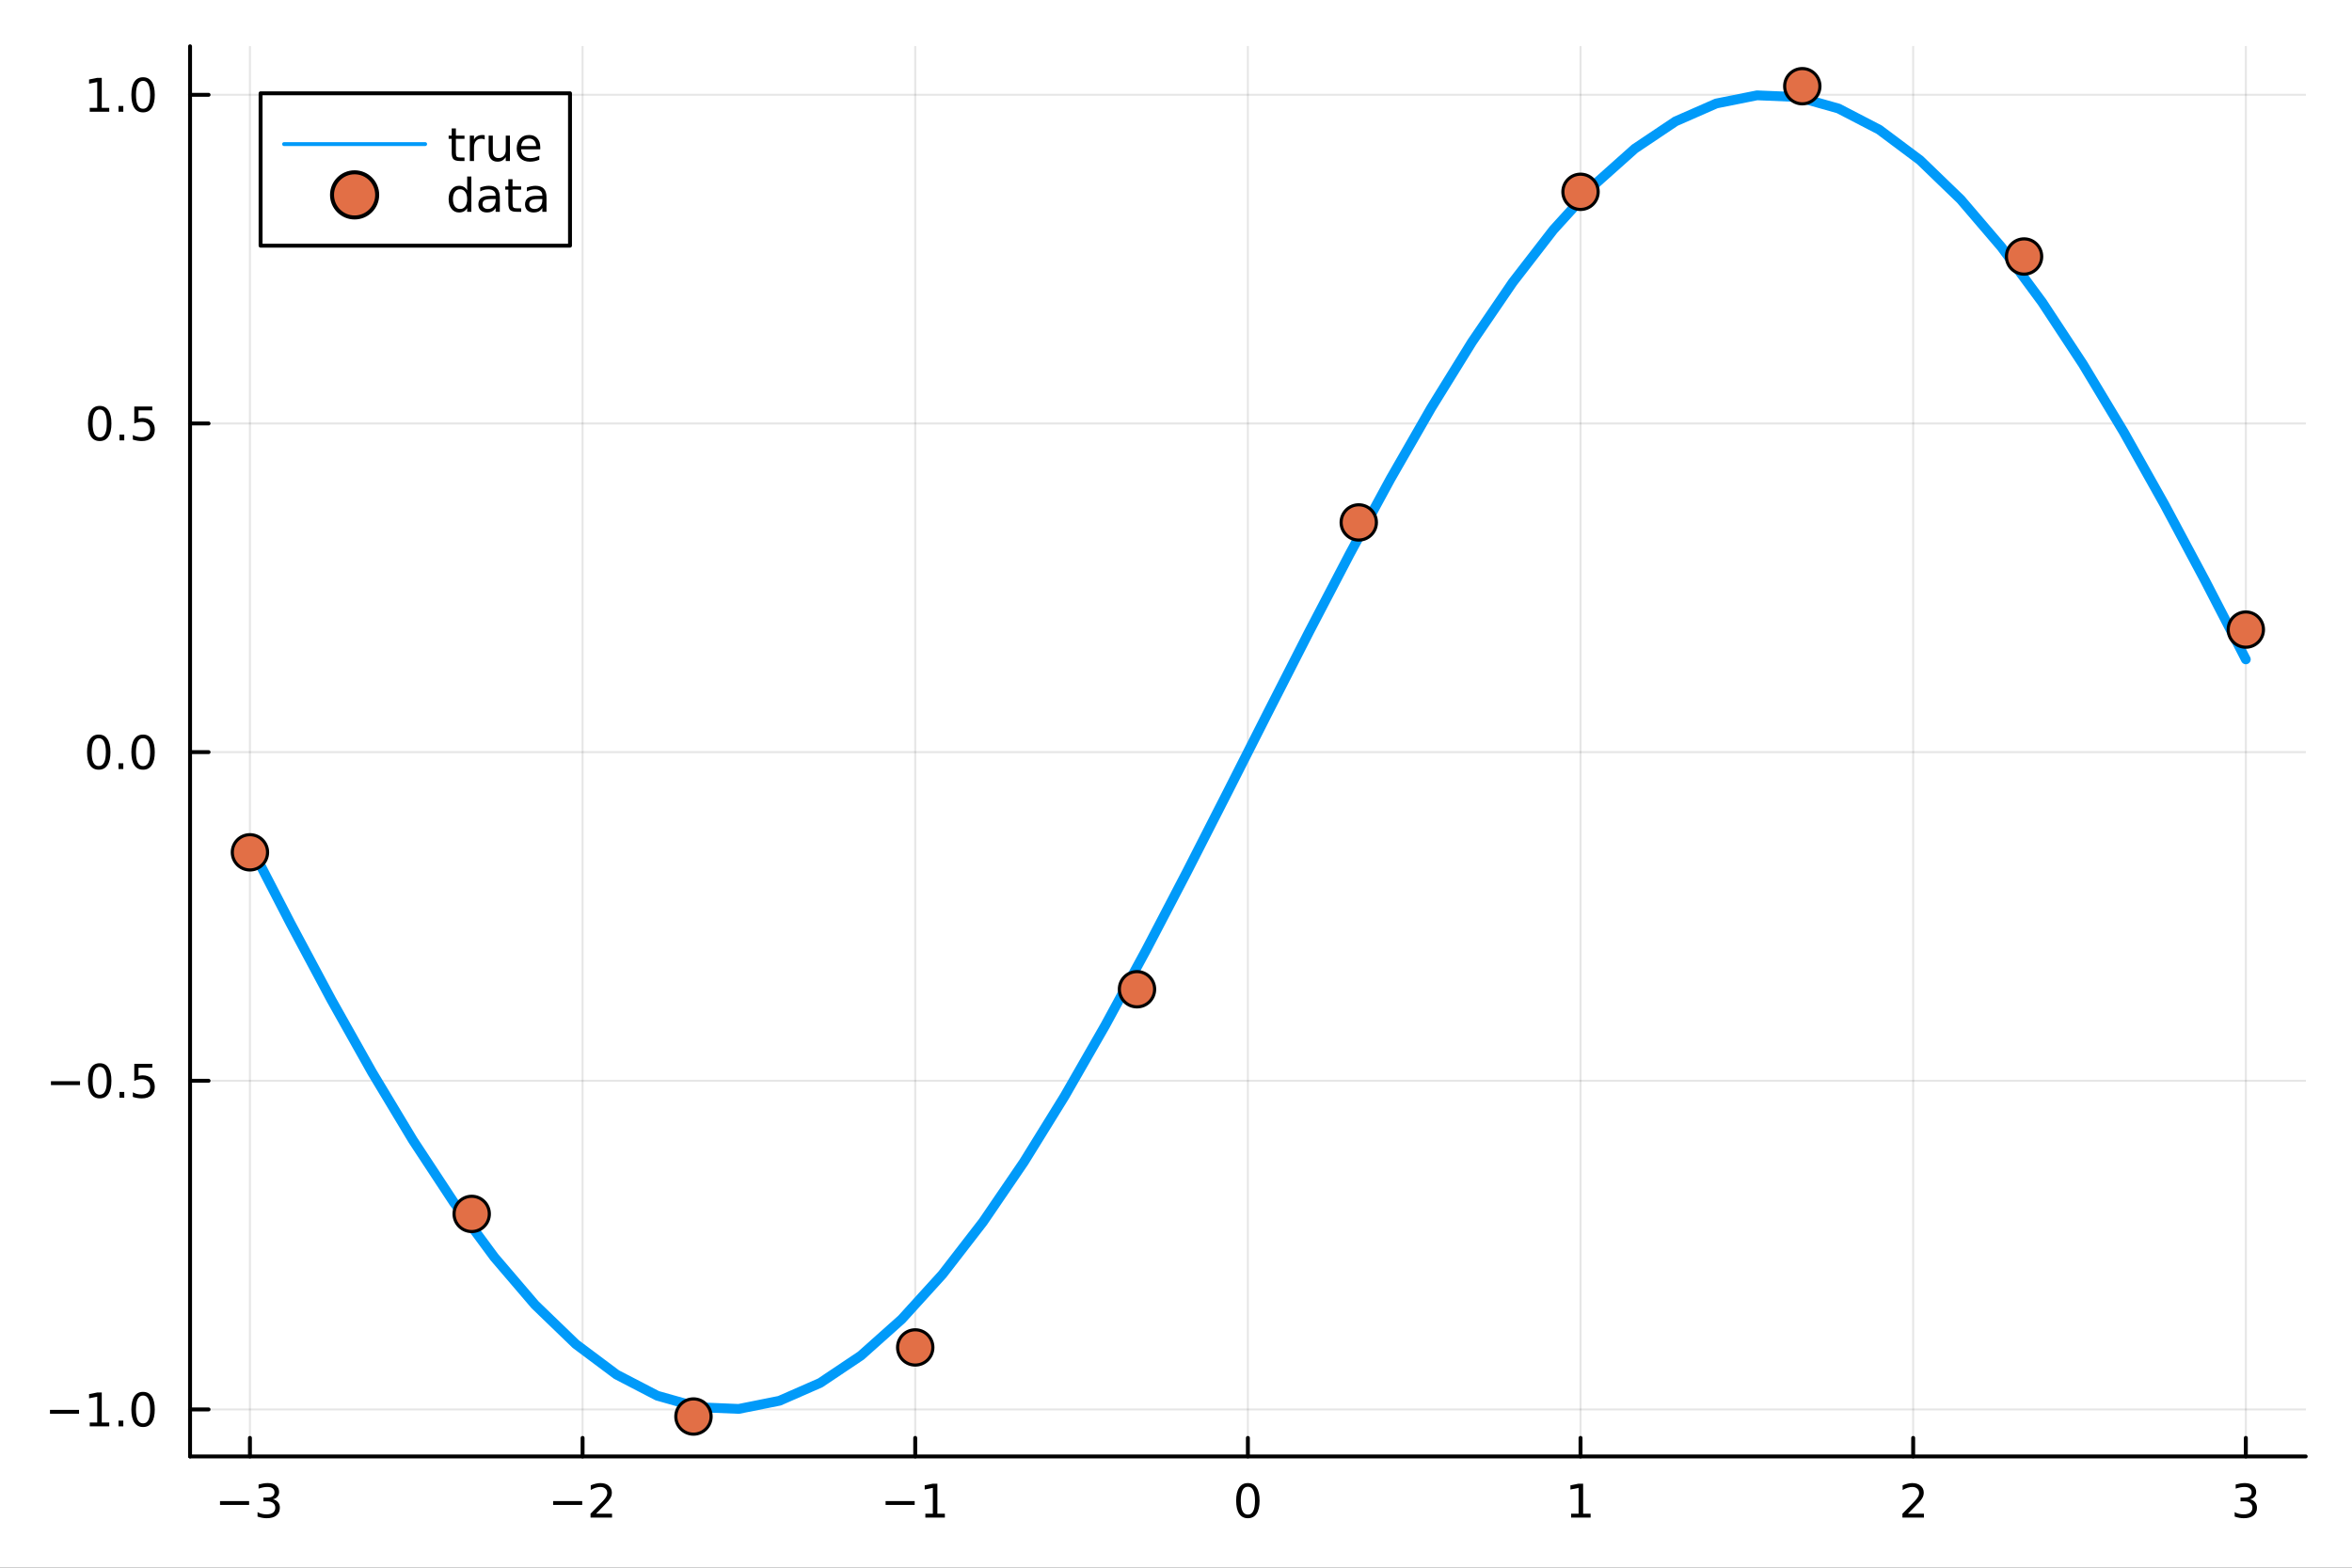 <?xml version="1.0" encoding="utf-8"?>
<svg xmlns="http://www.w3.org/2000/svg" xmlns:xlink="http://www.w3.org/1999/xlink" width="600" height="400" viewBox="0 0 2400 1600">
<rect x="0" y="0" width="2400" height="1600" fill="#333333" stroke="none"/>
<defs>
  <clipPath id="clip290">
    <rect x="0" y="0" width="2400" height="1600"/>
  </clipPath>
</defs>
<path clip-path="url(#clip290)" d="
M0 1600 L2400 1600 L2400 0 L0 0  Z
  " fill="#ffffff" fill-rule="evenodd" fill-opacity="1"/>
<defs>
  <clipPath id="clip291">
    <rect x="480" y="0" width="1681" height="1600"/>
  </clipPath>
</defs>
<path clip-path="url(#clip290)" d="
M193.936 1486.45 L2352.76 1486.45 L2352.76 47.244 L193.936 47.244  Z
  " fill="#ffffff" fill-rule="evenodd" fill-opacity="1"/>
<defs>
  <clipPath id="clip292">
    <rect x="193" y="47" width="2160" height="1440"/>
  </clipPath>
</defs>
<polyline clip-path="url(#clip292)" style="stroke:#000000; stroke-linecap:round; stroke-linejoin:round; stroke-width:2; stroke-opacity:0.1; fill:none" points="
  255.035,1486.45 255.035,47.244 
  "/>
<polyline clip-path="url(#clip292)" style="stroke:#000000; stroke-linecap:round; stroke-linejoin:round; stroke-width:2; stroke-opacity:0.1; fill:none" points="
  594.472,1486.45 594.472,47.244 
  "/>
<polyline clip-path="url(#clip292)" style="stroke:#000000; stroke-linecap:round; stroke-linejoin:round; stroke-width:2; stroke-opacity:0.1; fill:none" points="
  933.909,1486.45 933.909,47.244 
  "/>
<polyline clip-path="url(#clip292)" style="stroke:#000000; stroke-linecap:round; stroke-linejoin:round; stroke-width:2; stroke-opacity:0.1; fill:none" points="
  1273.35,1486.45 1273.35,47.244 
  "/>
<polyline clip-path="url(#clip292)" style="stroke:#000000; stroke-linecap:round; stroke-linejoin:round; stroke-width:2; stroke-opacity:0.1; fill:none" points="
  1612.78,1486.45 1612.78,47.244 
  "/>
<polyline clip-path="url(#clip292)" style="stroke:#000000; stroke-linecap:round; stroke-linejoin:round; stroke-width:2; stroke-opacity:0.1; fill:none" points="
  1952.22,1486.45 1952.22,47.244 
  "/>
<polyline clip-path="url(#clip292)" style="stroke:#000000; stroke-linecap:round; stroke-linejoin:round; stroke-width:2; stroke-opacity:0.1; fill:none" points="
  2291.66,1486.45 2291.66,47.244 
  "/>
<polyline clip-path="url(#clip290)" style="stroke:#000000; stroke-linecap:round; stroke-linejoin:round; stroke-width:4; stroke-opacity:1; fill:none" points="
  193.936,1486.45 2352.76,1486.45 
  "/>
<polyline clip-path="url(#clip290)" style="stroke:#000000; stroke-linecap:round; stroke-linejoin:round; stroke-width:4; stroke-opacity:1; fill:none" points="
  255.035,1486.45 255.035,1467.55 
  "/>
<polyline clip-path="url(#clip290)" style="stroke:#000000; stroke-linecap:round; stroke-linejoin:round; stroke-width:4; stroke-opacity:1; fill:none" points="
  594.472,1486.45 594.472,1467.55 
  "/>
<polyline clip-path="url(#clip290)" style="stroke:#000000; stroke-linecap:round; stroke-linejoin:round; stroke-width:4; stroke-opacity:1; fill:none" points="
  933.909,1486.45 933.909,1467.55 
  "/>
<polyline clip-path="url(#clip290)" style="stroke:#000000; stroke-linecap:round; stroke-linejoin:round; stroke-width:4; stroke-opacity:1; fill:none" points="
  1273.35,1486.45 1273.35,1467.55 
  "/>
<polyline clip-path="url(#clip290)" style="stroke:#000000; stroke-linecap:round; stroke-linejoin:round; stroke-width:4; stroke-opacity:1; fill:none" points="
  1612.78,1486.45 1612.78,1467.55 
  "/>
<polyline clip-path="url(#clip290)" style="stroke:#000000; stroke-linecap:round; stroke-linejoin:round; stroke-width:4; stroke-opacity:1; fill:none" points="
  1952.22,1486.45 1952.22,1467.55 
  "/>
<polyline clip-path="url(#clip290)" style="stroke:#000000; stroke-linecap:round; stroke-linejoin:round; stroke-width:4; stroke-opacity:1; fill:none" points="
  2291.66,1486.45 2291.66,1467.55 
  "/>
<path clip-path="url(#clip290)" d="M224.502 1532.02 L254.178 1532.02 L254.178 1535.95 L224.502 1535.95 L224.502 1532.02 Z" fill="#000000" fill-rule="evenodd" fill-opacity="1" /><path clip-path="url(#clip290)" d="M278.437 1530.21 Q281.794 1530.93 283.669 1533.2 Q285.567 1535.47 285.567 1538.8 Q285.567 1543.92 282.048 1546.72 Q278.53 1549.52 272.048 1549.52 Q269.873 1549.52 267.558 1549.08 Q265.266 1548.66 262.812 1547.81 L262.812 1543.29 Q264.757 1544.43 267.072 1545.01 Q269.386 1545.58 271.91 1545.58 Q276.308 1545.58 278.599 1543.85 Q280.914 1542.11 280.914 1538.8 Q280.914 1535.75 278.761 1534.03 Q276.632 1532.3 272.812 1532.3 L268.785 1532.3 L268.785 1528.45 L272.998 1528.45 Q276.447 1528.45 278.275 1527.09 Q280.104 1525.7 280.104 1523.11 Q280.104 1520.45 278.206 1519.03 Q276.331 1517.6 272.812 1517.6 Q270.891 1517.6 268.692 1518.01 Q266.493 1518.43 263.854 1519.31 L263.854 1515.14 Q266.516 1514.4 268.831 1514.03 Q271.169 1513.66 273.229 1513.66 Q278.553 1513.66 281.655 1516.09 Q284.757 1518.5 284.757 1522.62 Q284.757 1525.49 283.113 1527.48 Q281.47 1529.45 278.437 1530.21 Z" fill="#000000" fill-rule="evenodd" fill-opacity="1" /><path clip-path="url(#clip290)" d="M564.414 1532.02 L594.09 1532.02 L594.09 1535.95 L564.414 1535.95 L564.414 1532.02 Z" fill="#000000" fill-rule="evenodd" fill-opacity="1" /><path clip-path="url(#clip290)" d="M608.21 1544.91 L624.529 1544.91 L624.529 1548.85 L602.585 1548.85 L602.585 1544.91 Q605.247 1542.16 609.83 1537.53 Q614.437 1532.88 615.617 1531.53 Q617.863 1529.01 618.742 1527.27 Q619.645 1525.51 619.645 1523.82 Q619.645 1521.07 617.701 1519.33 Q615.78 1517.6 612.678 1517.6 Q610.479 1517.6 608.025 1518.36 Q605.594 1519.13 602.817 1520.68 L602.817 1515.95 Q605.641 1514.82 608.094 1514.24 Q610.548 1513.66 612.585 1513.66 Q617.955 1513.66 621.15 1516.35 Q624.344 1519.03 624.344 1523.52 Q624.344 1525.65 623.534 1527.57 Q622.747 1529.47 620.641 1532.07 Q620.062 1532.74 616.96 1535.95 Q613.858 1539.15 608.21 1544.91 Z" fill="#000000" fill-rule="evenodd" fill-opacity="1" /><path clip-path="url(#clip290)" d="M903.666 1532.02 L933.342 1532.02 L933.342 1535.95 L903.666 1535.95 L903.666 1532.02 Z" fill="#000000" fill-rule="evenodd" fill-opacity="1" /><path clip-path="url(#clip290)" d="M944.244 1544.91 L951.883 1544.91 L951.883 1518.55 L943.573 1520.21 L943.573 1515.95 L951.837 1514.29 L956.513 1514.29 L956.513 1544.91 L964.152 1544.91 L964.152 1548.85 L944.244 1548.85 L944.244 1544.91 Z" fill="#000000" fill-rule="evenodd" fill-opacity="1" /><path clip-path="url(#clip290)" d="M1273.35 1517.37 Q1269.73 1517.37 1267.91 1520.93 Q1266.1 1524.47 1266.1 1531.6 Q1266.1 1538.71 1267.91 1542.27 Q1269.73 1545.82 1273.35 1545.82 Q1276.98 1545.82 1278.79 1542.27 Q1280.61 1538.71 1280.61 1531.6 Q1280.61 1524.47 1278.79 1520.93 Q1276.98 1517.37 1273.35 1517.37 M1273.35 1513.66 Q1279.16 1513.66 1282.21 1518.27 Q1285.29 1522.85 1285.29 1531.6 Q1285.29 1540.33 1282.21 1544.94 Q1279.16 1549.52 1273.35 1549.52 Q1267.54 1549.52 1264.46 1544.94 Q1261.4 1540.33 1261.4 1531.6 Q1261.4 1522.85 1264.46 1518.27 Q1267.54 1513.66 1273.35 1513.66 Z" fill="#000000" fill-rule="evenodd" fill-opacity="1" /><path clip-path="url(#clip290)" d="M1603.17 1544.91 L1610.8 1544.91 L1610.8 1518.55 L1602.49 1520.21 L1602.49 1515.95 L1610.76 1514.29 L1615.43 1514.29 L1615.43 1544.91 L1623.07 1544.91 L1623.07 1548.85 L1603.17 1548.85 L1603.17 1544.91 Z" fill="#000000" fill-rule="evenodd" fill-opacity="1" /><path clip-path="url(#clip290)" d="M1946.87 1544.91 L1963.19 1544.91 L1963.19 1548.85 L1941.25 1548.85 L1941.25 1544.91 Q1943.91 1542.16 1948.49 1537.53 Q1953.1 1532.88 1954.28 1531.53 Q1956.53 1529.01 1957.41 1527.27 Q1958.31 1525.51 1958.31 1523.82 Q1958.31 1521.07 1956.36 1519.33 Q1954.44 1517.6 1951.34 1517.6 Q1949.14 1517.6 1946.69 1518.36 Q1944.26 1519.13 1941.48 1520.68 L1941.48 1515.95 Q1944.3 1514.82 1946.76 1514.24 Q1949.21 1513.66 1951.25 1513.66 Q1956.62 1513.66 1959.81 1516.35 Q1963.01 1519.03 1963.01 1523.52 Q1963.01 1525.65 1962.2 1527.57 Q1961.41 1529.47 1959.3 1532.07 Q1958.72 1532.74 1955.62 1535.95 Q1952.52 1539.15 1946.87 1544.91 Z" fill="#000000" fill-rule="evenodd" fill-opacity="1" /><path clip-path="url(#clip290)" d="M2295.9 1530.21 Q2299.26 1530.93 2301.14 1533.2 Q2303.03 1535.47 2303.03 1538.8 Q2303.03 1543.92 2299.52 1546.72 Q2296 1549.52 2289.52 1549.52 Q2287.34 1549.52 2285.03 1549.08 Q2282.73 1548.66 2280.28 1547.81 L2280.28 1543.29 Q2282.22 1544.43 2284.54 1545.01 Q2286.85 1545.58 2289.38 1545.58 Q2293.78 1545.58 2296.07 1543.85 Q2298.38 1542.11 2298.38 1538.8 Q2298.38 1535.75 2296.23 1534.03 Q2294.1 1532.3 2290.28 1532.3 L2286.25 1532.3 L2286.25 1528.45 L2290.47 1528.45 Q2293.91 1528.45 2295.74 1527.09 Q2297.57 1525.7 2297.57 1523.11 Q2297.57 1520.45 2295.67 1519.03 Q2293.8 1517.6 2290.28 1517.6 Q2288.36 1517.6 2286.16 1518.01 Q2283.96 1518.43 2281.32 1519.31 L2281.32 1515.14 Q2283.98 1514.4 2286.3 1514.03 Q2288.64 1513.66 2290.7 1513.66 Q2296.02 1513.66 2299.12 1516.09 Q2302.22 1518.5 2302.22 1522.62 Q2302.22 1525.49 2300.58 1527.48 Q2298.94 1529.45 2295.9 1530.21 Z" fill="#000000" fill-rule="evenodd" fill-opacity="1" /><polyline clip-path="url(#clip292)" style="stroke:#000000; stroke-linecap:round; stroke-linejoin:round; stroke-width:2; stroke-opacity:0.1; fill:none" points="
  193.936,1438.49 2352.76,1438.49 
  "/>
<polyline clip-path="url(#clip292)" style="stroke:#000000; stroke-linecap:round; stroke-linejoin:round; stroke-width:2; stroke-opacity:0.1; fill:none" points="
  193.936,1103.05 2352.76,1103.05 
  "/>
<polyline clip-path="url(#clip292)" style="stroke:#000000; stroke-linecap:round; stroke-linejoin:round; stroke-width:2; stroke-opacity:0.1; fill:none" points="
  193.936,767.621 2352.76,767.621 
  "/>
<polyline clip-path="url(#clip292)" style="stroke:#000000; stroke-linecap:round; stroke-linejoin:round; stroke-width:2; stroke-opacity:0.1; fill:none" points="
  193.936,432.188 2352.76,432.188 
  "/>
<polyline clip-path="url(#clip292)" style="stroke:#000000; stroke-linecap:round; stroke-linejoin:round; stroke-width:2; stroke-opacity:0.1; fill:none" points="
  193.936,96.754 2352.76,96.754 
  "/>
<polyline clip-path="url(#clip290)" style="stroke:#000000; stroke-linecap:round; stroke-linejoin:round; stroke-width:4; stroke-opacity:1; fill:none" points="
  193.936,1486.45 193.936,47.244 
  "/>
<polyline clip-path="url(#clip290)" style="stroke:#000000; stroke-linecap:round; stroke-linejoin:round; stroke-width:4; stroke-opacity:1; fill:none" points="
  193.936,1438.49 212.834,1438.49 
  "/>
<polyline clip-path="url(#clip290)" style="stroke:#000000; stroke-linecap:round; stroke-linejoin:round; stroke-width:4; stroke-opacity:1; fill:none" points="
  193.936,1103.05 212.834,1103.05 
  "/>
<polyline clip-path="url(#clip290)" style="stroke:#000000; stroke-linecap:round; stroke-linejoin:round; stroke-width:4; stroke-opacity:1; fill:none" points="
  193.936,767.621 212.834,767.621 
  "/>
<polyline clip-path="url(#clip290)" style="stroke:#000000; stroke-linecap:round; stroke-linejoin:round; stroke-width:4; stroke-opacity:1; fill:none" points="
  193.936,432.188 212.834,432.188 
  "/>
<polyline clip-path="url(#clip290)" style="stroke:#000000; stroke-linecap:round; stroke-linejoin:round; stroke-width:4; stroke-opacity:1; fill:none" points="
  193.936,96.754 212.834,96.754 
  "/>
<path clip-path="url(#clip290)" d="M50.992 1438.94 L80.668 1438.94 L80.668 1442.87 L50.992 1442.87 L50.992 1438.94 Z" fill="#000000" fill-rule="evenodd" fill-opacity="1" /><path clip-path="url(#clip290)" d="M91.571 1451.83 L99.21 1451.83 L99.21 1425.47 L90.899 1427.13 L90.899 1422.87 L99.163 1421.21 L103.839 1421.21 L103.839 1451.83 L111.478 1451.83 L111.478 1455.77 L91.571 1455.77 L91.571 1451.83 Z" fill="#000000" fill-rule="evenodd" fill-opacity="1" /><path clip-path="url(#clip290)" d="M120.922 1449.89 L125.807 1449.89 L125.807 1455.77 L120.922 1455.77 L120.922 1449.89 Z" fill="#000000" fill-rule="evenodd" fill-opacity="1" /><path clip-path="url(#clip290)" d="M145.992 1424.29 Q142.381 1424.29 140.552 1427.85 Q138.746 1431.39 138.746 1438.52 Q138.746 1445.63 140.552 1449.19 Q142.381 1452.74 145.992 1452.74 Q149.626 1452.74 151.431 1449.19 Q153.26 1445.63 153.26 1438.52 Q153.26 1431.39 151.431 1427.85 Q149.626 1424.29 145.992 1424.29 M145.992 1420.58 Q151.802 1420.58 154.857 1425.19 Q157.936 1429.77 157.936 1438.52 Q157.936 1447.25 154.857 1451.86 Q151.802 1456.44 145.992 1456.44 Q140.181 1456.44 137.103 1451.86 Q134.047 1447.25 134.047 1438.52 Q134.047 1429.77 137.103 1425.19 Q140.181 1420.58 145.992 1420.58 Z" fill="#000000" fill-rule="evenodd" fill-opacity="1" /><path clip-path="url(#clip290)" d="M51.987 1103.51 L81.663 1103.51 L81.663 1107.44 L51.987 1107.44 L51.987 1103.51 Z" fill="#000000" fill-rule="evenodd" fill-opacity="1" /><path clip-path="url(#clip290)" d="M101.756 1088.85 Q98.145 1088.85 96.316 1092.42 Q94.51 1095.96 94.51 1103.09 Q94.51 1110.2 96.316 1113.76 Q98.145 1117.3 101.756 1117.3 Q105.39 1117.3 107.196 1113.76 Q109.024 1110.2 109.024 1103.09 Q109.024 1095.96 107.196 1092.42 Q105.39 1088.85 101.756 1088.85 M101.756 1085.15 Q107.566 1085.15 110.621 1089.76 Q113.7 1094.34 113.7 1103.09 Q113.7 1111.82 110.621 1116.42 Q107.566 1121.01 101.756 1121.01 Q95.946 1121.01 92.867 1116.42 Q89.811 1111.82 89.811 1103.09 Q89.811 1094.34 92.867 1089.76 Q95.946 1085.15 101.756 1085.15 Z" fill="#000000" fill-rule="evenodd" fill-opacity="1" /><path clip-path="url(#clip290)" d="M121.918 1114.46 L126.802 1114.46 L126.802 1120.33 L121.918 1120.33 L121.918 1114.46 Z" fill="#000000" fill-rule="evenodd" fill-opacity="1" /><path clip-path="url(#clip290)" d="M137.033 1085.77 L155.39 1085.77 L155.39 1089.71 L141.316 1089.71 L141.316 1098.18 Q142.334 1097.83 143.353 1097.67 Q144.371 1097.49 145.39 1097.49 Q151.177 1097.49 154.556 1100.66 Q157.936 1103.83 157.936 1109.25 Q157.936 1114.83 154.464 1117.93 Q150.992 1121.01 144.672 1121.01 Q142.496 1121.01 140.228 1120.64 Q137.982 1120.27 135.575 1119.52 L135.575 1114.83 Q137.658 1115.96 139.881 1116.52 Q142.103 1117.07 144.58 1117.07 Q148.584 1117.07 150.922 1114.96 Q153.26 1112.86 153.26 1109.25 Q153.26 1105.64 150.922 1103.53 Q148.584 1101.42 144.58 1101.42 Q142.705 1101.42 140.83 1101.84 Q138.978 1102.26 137.033 1103.14 L137.033 1085.77 Z" fill="#000000" fill-rule="evenodd" fill-opacity="1" /><path clip-path="url(#clip290)" d="M100.76 753.42 Q97.149 753.42 95.321 756.985 Q93.515 760.526 93.515 767.656 Q93.515 774.762 95.321 778.327 Q97.149 781.869 100.76 781.869 Q104.395 781.869 106.2 778.327 Q108.029 774.762 108.029 767.656 Q108.029 760.526 106.2 756.985 Q104.395 753.42 100.76 753.42 M100.76 749.716 Q106.571 749.716 109.626 754.323 Q112.705 758.906 112.705 767.656 Q112.705 776.383 109.626 780.989 Q106.571 785.572 100.76 785.572 Q94.95 785.572 91.871 780.989 Q88.816 776.383 88.816 767.656 Q88.816 758.906 91.871 754.323 Q94.95 749.716 100.76 749.716 Z" fill="#000000" fill-rule="evenodd" fill-opacity="1" /><path clip-path="url(#clip290)" d="M120.922 779.022 L125.807 779.022 L125.807 784.901 L120.922 784.901 L120.922 779.022 Z" fill="#000000" fill-rule="evenodd" fill-opacity="1" /><path clip-path="url(#clip290)" d="M145.992 753.42 Q142.381 753.42 140.552 756.985 Q138.746 760.526 138.746 767.656 Q138.746 774.762 140.552 778.327 Q142.381 781.869 145.992 781.869 Q149.626 781.869 151.431 778.327 Q153.26 774.762 153.26 767.656 Q153.26 760.526 151.431 756.985 Q149.626 753.42 145.992 753.42 M145.992 749.716 Q151.802 749.716 154.857 754.323 Q157.936 758.906 157.936 767.656 Q157.936 776.383 154.857 780.989 Q151.802 785.572 145.992 785.572 Q140.181 785.572 137.103 780.989 Q134.047 776.383 134.047 767.656 Q134.047 758.906 137.103 754.323 Q140.181 749.716 145.992 749.716 Z" fill="#000000" fill-rule="evenodd" fill-opacity="1" /><path clip-path="url(#clip290)" d="M101.756 417.986 Q98.145 417.986 96.316 421.551 Q94.51 425.093 94.51 432.222 Q94.51 439.329 96.316 442.894 Q98.145 446.435 101.756 446.435 Q105.39 446.435 107.196 442.894 Q109.024 439.329 109.024 432.222 Q109.024 425.093 107.196 421.551 Q105.39 417.986 101.756 417.986 M101.756 414.283 Q107.566 414.283 110.621 418.889 Q113.7 423.472 113.7 432.222 Q113.7 440.949 110.621 445.556 Q107.566 450.139 101.756 450.139 Q95.946 450.139 92.867 445.556 Q89.811 440.949 89.811 432.222 Q89.811 423.472 92.867 418.889 Q95.946 414.283 101.756 414.283 Z" fill="#000000" fill-rule="evenodd" fill-opacity="1" /><path clip-path="url(#clip290)" d="M121.918 443.588 L126.802 443.588 L126.802 449.468 L121.918 449.468 L121.918 443.588 Z" fill="#000000" fill-rule="evenodd" fill-opacity="1" /><path clip-path="url(#clip290)" d="M137.033 414.908 L155.39 414.908 L155.39 418.843 L141.316 418.843 L141.316 427.315 Q142.334 426.968 143.353 426.806 Q144.371 426.62 145.39 426.62 Q151.177 426.62 154.556 429.792 Q157.936 432.963 157.936 438.38 Q157.936 443.958 154.464 447.06 Q150.992 450.139 144.672 450.139 Q142.496 450.139 140.228 449.768 Q137.982 449.398 135.575 448.657 L135.575 443.958 Q137.658 445.093 139.881 445.648 Q142.103 446.204 144.58 446.204 Q148.584 446.204 150.922 444.097 Q153.26 441.991 153.26 438.38 Q153.26 434.769 150.922 432.662 Q148.584 430.556 144.58 430.556 Q142.705 430.556 140.83 430.972 Q138.978 431.389 137.033 432.269 L137.033 414.908 Z" fill="#000000" fill-rule="evenodd" fill-opacity="1" /><path clip-path="url(#clip290)" d="M91.571 110.099 L99.21 110.099 L99.21 83.733 L90.899 85.4 L90.899 81.141 L99.163 79.474 L103.839 79.474 L103.839 110.099 L111.478 110.099 L111.478 114.034 L91.571 114.034 L91.571 110.099 Z" fill="#000000" fill-rule="evenodd" fill-opacity="1" /><path clip-path="url(#clip290)" d="M120.922 108.154 L125.807 108.154 L125.807 114.034 L120.922 114.034 L120.922 108.154 Z" fill="#000000" fill-rule="evenodd" fill-opacity="1" /><path clip-path="url(#clip290)" d="M145.992 82.553 Q142.381 82.553 140.552 86.118 Q138.746 89.659 138.746 96.789 Q138.746 103.895 140.552 107.46 Q142.381 111.002 145.992 111.002 Q149.626 111.002 151.431 107.46 Q153.26 103.895 153.26 96.789 Q153.26 89.659 151.431 86.118 Q149.626 82.553 145.992 82.553 M145.992 78.849 Q151.802 78.849 154.857 83.455 Q157.936 88.039 157.936 96.789 Q157.936 105.516 154.857 110.122 Q151.802 114.705 145.992 114.705 Q140.181 114.705 137.103 110.122 Q134.047 105.516 134.047 96.789 Q134.047 88.039 137.103 83.455 Q140.181 78.849 145.992 78.849 Z" fill="#000000" fill-rule="evenodd" fill-opacity="1" /><polyline clip-path="url(#clip292)" style="stroke:#009af9; stroke-linecap:round; stroke-linejoin:round; stroke-width:10; stroke-opacity:1; fill:none" points="
  255.035,862.294 296.598,942.707 338.162,1020.5 379.726,1094.5 421.29,1163.61 462.853,1226.79 504.417,1283.09 545.981,1331.68 587.544,1371.81 629.108,1402.9 
  670.672,1424.48 712.236,1436.22 753.799,1437.95 795.363,1429.64 836.927,1411.41 878.491,1383.55 920.054,1346.46 961.618,1300.7 1003.18,1246.96 1044.75,1186.04 
  1086.31,1118.86 1127.87,1046.41 1169.44,969.796 1211,890.15 1252.56,808.669 1294.13,726.573 1335.69,645.092 1377.26,565.446 1418.82,488.828 1460.38,416.384 
  1501.95,349.2 1543.51,288.282 1585.07,234.542 1626.64,188.785 1668.2,151.697 1709.77,123.831 1751.33,105.606 1792.89,97.296 1834.46,99.023 1876.02,110.762 
  1917.58,132.338 1959.15,163.428 2000.71,203.565 2042.27,252.149 2083.84,308.452 2125.4,371.631 2166.97,440.74 2208.53,514.744 2250.09,592.535 2291.66,672.948 
  
  "/>
<circle clip-path="url(#clip292)" cx="255.035" cy="869.893" r="18" fill="#e26f46" fill-rule="evenodd" fill-opacity="1" stroke="#000000" stroke-opacity="1" stroke-width="3.2"/>
<circle clip-path="url(#clip292)" cx="481.326" cy="1238.94" r="18" fill="#e26f46" fill-rule="evenodd" fill-opacity="1" stroke="#000000" stroke-opacity="1" stroke-width="3.2"/>
<circle clip-path="url(#clip292)" cx="707.617" cy="1445.72" r="18" fill="#e26f46" fill-rule="evenodd" fill-opacity="1" stroke="#000000" stroke-opacity="1" stroke-width="3.2"/>
<circle clip-path="url(#clip292)" cx="933.909" cy="1375.2" r="18" fill="#e26f46" fill-rule="evenodd" fill-opacity="1" stroke="#000000" stroke-opacity="1" stroke-width="3.2"/>
<circle clip-path="url(#clip292)" cx="1160.2" cy="1009.64" r="18" fill="#e26f46" fill-rule="evenodd" fill-opacity="1" stroke="#000000" stroke-opacity="1" stroke-width="3.2"/>
<circle clip-path="url(#clip292)" cx="1386.49" cy="533.186" r="18" fill="#e26f46" fill-rule="evenodd" fill-opacity="1" stroke="#000000" stroke-opacity="1" stroke-width="3.2"/>
<circle clip-path="url(#clip292)" cx="1612.78" cy="195.77" r="18" fill="#e26f46" fill-rule="evenodd" fill-opacity="1" stroke="#000000" stroke-opacity="1" stroke-width="3.2"/>
<circle clip-path="url(#clip292)" cx="1839.07" cy="87.976" r="18" fill="#e26f46" fill-rule="evenodd" fill-opacity="1" stroke="#000000" stroke-opacity="1" stroke-width="3.2"/>
<circle clip-path="url(#clip292)" cx="2065.37" cy="261.784" r="18" fill="#e26f46" fill-rule="evenodd" fill-opacity="1" stroke="#000000" stroke-opacity="1" stroke-width="3.2"/>
<circle clip-path="url(#clip292)" cx="2291.66" cy="642.571" r="18" fill="#e26f46" fill-rule="evenodd" fill-opacity="1" stroke="#000000" stroke-opacity="1" stroke-width="3.2"/>
<path clip-path="url(#clip290)" d="
M265.897 250.738 L581.639 250.738 L581.639 95.218 L265.897 95.218  Z
  " fill="#ffffff" fill-rule="evenodd" fill-opacity="1"/>
<polyline clip-path="url(#clip290)" style="stroke:#000000; stroke-linecap:round; stroke-linejoin:round; stroke-width:4; stroke-opacity:1; fill:none" points="
  265.897,250.738 581.639,250.738 581.639,95.218 265.897,95.218 265.897,250.738 
  "/>
<polyline clip-path="url(#clip290)" style="stroke:#009af9; stroke-linecap:round; stroke-linejoin:round; stroke-width:4; stroke-opacity:1; fill:none" points="
  289.884,147.058 433.805,147.058 
  "/>
<path clip-path="url(#clip290)" d="M465.199 131.051 L465.199 138.412 L473.972 138.412 L473.972 141.722 L465.199 141.722 L465.199 155.796 Q465.199 158.967 466.056 159.87 Q466.935 160.773 469.597 160.773 L473.972 160.773 L473.972 164.338 L469.597 164.338 Q464.667 164.338 462.792 162.509 Q460.917 160.657 460.917 155.796 L460.917 141.722 L457.792 141.722 L457.792 138.412 L460.917 138.412 L460.917 131.051 L465.199 131.051 Z" fill="#000000" fill-rule="evenodd" fill-opacity="1" /><path clip-path="url(#clip290)" d="M494.597 142.393 Q493.88 141.977 493.023 141.791 Q492.19 141.583 491.171 141.583 Q487.56 141.583 485.616 143.944 Q483.694 146.282 483.694 150.68 L483.694 164.338 L479.412 164.338 L479.412 138.412 L483.694 138.412 L483.694 142.44 Q485.037 140.078 487.19 138.944 Q489.343 137.787 492.421 137.787 Q492.861 137.787 493.393 137.856 Q493.926 137.903 494.574 138.018 L494.597 142.393 Z" fill="#000000" fill-rule="evenodd" fill-opacity="1" /><path clip-path="url(#clip290)" d="M498.625 154.106 L498.625 138.412 L502.884 138.412 L502.884 153.944 Q502.884 157.625 504.319 159.476 Q505.754 161.305 508.625 161.305 Q512.074 161.305 514.065 159.106 Q516.078 156.907 516.078 153.111 L516.078 138.412 L520.338 138.412 L520.338 164.338 L516.078 164.338 L516.078 160.356 Q514.528 162.717 512.467 163.875 Q510.43 165.009 507.722 165.009 Q503.254 165.009 500.94 162.231 Q498.625 159.453 498.625 154.106 M509.342 137.787 L509.342 137.787 Z" fill="#000000" fill-rule="evenodd" fill-opacity="1" /><path clip-path="url(#clip290)" d="M551.287 150.31 L551.287 152.393 L531.703 152.393 Q531.981 156.791 534.342 159.106 Q536.727 161.398 540.963 161.398 Q543.416 161.398 545.708 160.796 Q548.023 160.194 550.291 158.99 L550.291 163.018 Q548 163.99 545.592 164.5 Q543.185 165.009 540.708 165.009 Q534.504 165.009 530.87 161.398 Q527.259 157.787 527.259 151.629 Q527.259 145.264 530.685 141.537 Q534.134 137.787 539.967 137.787 Q545.199 137.787 548.231 141.166 Q551.287 144.523 551.287 150.31 M547.027 149.06 Q546.981 145.565 545.06 143.481 Q543.162 141.398 540.014 141.398 Q536.449 141.398 534.296 143.412 Q532.166 145.426 531.842 149.083 L547.027 149.06 Z" fill="#000000" fill-rule="evenodd" fill-opacity="1" /><circle clip-path="url(#clip290)" cx="361.844" cy="198.898" r="23.04" fill="#e26f46" fill-rule="evenodd" fill-opacity="1" stroke="#000000" stroke-opacity="1" stroke-width="4.096"/>
<path clip-path="url(#clip290)" d="M476.704 194.187 L476.704 180.159 L480.963 180.159 L480.963 216.178 L476.704 216.178 L476.704 212.289 Q475.361 214.603 473.301 215.738 Q471.264 216.849 468.394 216.849 Q463.695 216.849 460.732 213.099 Q457.792 209.349 457.792 203.238 Q457.792 197.127 460.732 193.377 Q463.695 189.627 468.394 189.627 Q471.264 189.627 473.301 190.761 Q475.361 191.872 476.704 194.187 M462.19 203.238 Q462.19 207.937 464.111 210.622 Q466.056 213.284 469.435 213.284 Q472.815 213.284 474.759 210.622 Q476.704 207.937 476.704 203.238 Q476.704 198.539 474.759 195.877 Q472.815 193.192 469.435 193.192 Q466.056 193.192 464.111 195.877 Q462.19 198.539 462.19 203.238 Z" fill="#000000" fill-rule="evenodd" fill-opacity="1" /><path clip-path="url(#clip290)" d="M501.518 203.145 Q496.356 203.145 494.366 204.326 Q492.375 205.506 492.375 208.354 Q492.375 210.622 493.856 211.965 Q495.361 213.284 497.93 213.284 Q501.472 213.284 503.602 210.784 Q505.754 208.261 505.754 204.094 L505.754 203.145 L501.518 203.145 M510.014 201.386 L510.014 216.178 L505.754 216.178 L505.754 212.242 Q504.296 214.603 502.12 215.738 Q499.944 216.849 496.796 216.849 Q492.815 216.849 490.454 214.627 Q488.116 212.381 488.116 208.631 Q488.116 204.256 491.032 202.034 Q493.972 199.812 499.782 199.812 L505.754 199.812 L505.754 199.395 Q505.754 196.455 503.81 194.858 Q501.889 193.238 498.393 193.238 Q496.171 193.238 494.065 193.77 Q491.958 194.303 490.014 195.367 L490.014 191.432 Q492.352 190.53 494.551 190.09 Q496.75 189.627 498.833 189.627 Q504.458 189.627 507.236 192.543 Q510.014 195.46 510.014 201.386 Z" fill="#000000" fill-rule="evenodd" fill-opacity="1" /><path clip-path="url(#clip290)" d="M523 182.891 L523 190.252 L531.773 190.252 L531.773 193.562 L523 193.562 L523 207.636 Q523 210.807 523.856 211.71 Q524.736 212.613 527.398 212.613 L531.773 212.613 L531.773 216.178 L527.398 216.178 Q522.467 216.178 520.592 214.349 Q518.717 212.497 518.717 207.636 L518.717 193.562 L515.592 193.562 L515.592 190.252 L518.717 190.252 L518.717 182.891 L523 182.891 Z" fill="#000000" fill-rule="evenodd" fill-opacity="1" /><path clip-path="url(#clip290)" d="M549.157 203.145 Q543.995 203.145 542.004 204.326 Q540.014 205.506 540.014 208.354 Q540.014 210.622 541.495 211.965 Q543 213.284 545.569 213.284 Q549.111 213.284 551.24 210.784 Q553.393 208.261 553.393 204.094 L553.393 203.145 L549.157 203.145 M557.652 201.386 L557.652 216.178 L553.393 216.178 L553.393 212.242 Q551.935 214.603 549.759 215.738 Q547.583 216.849 544.435 216.849 Q540.453 216.849 538.092 214.627 Q535.754 212.381 535.754 208.631 Q535.754 204.256 538.671 202.034 Q541.611 199.812 547.421 199.812 L553.393 199.812 L553.393 199.395 Q553.393 196.455 551.449 194.858 Q549.527 193.238 546.032 193.238 Q543.81 193.238 541.703 193.77 Q539.597 194.303 537.652 195.367 L537.652 191.432 Q539.99 190.53 542.189 190.09 Q544.389 189.627 546.472 189.627 Q552.097 189.627 554.875 192.543 Q557.652 195.46 557.652 201.386 Z" fill="#000000" fill-rule="evenodd" fill-opacity="1" /></svg>
